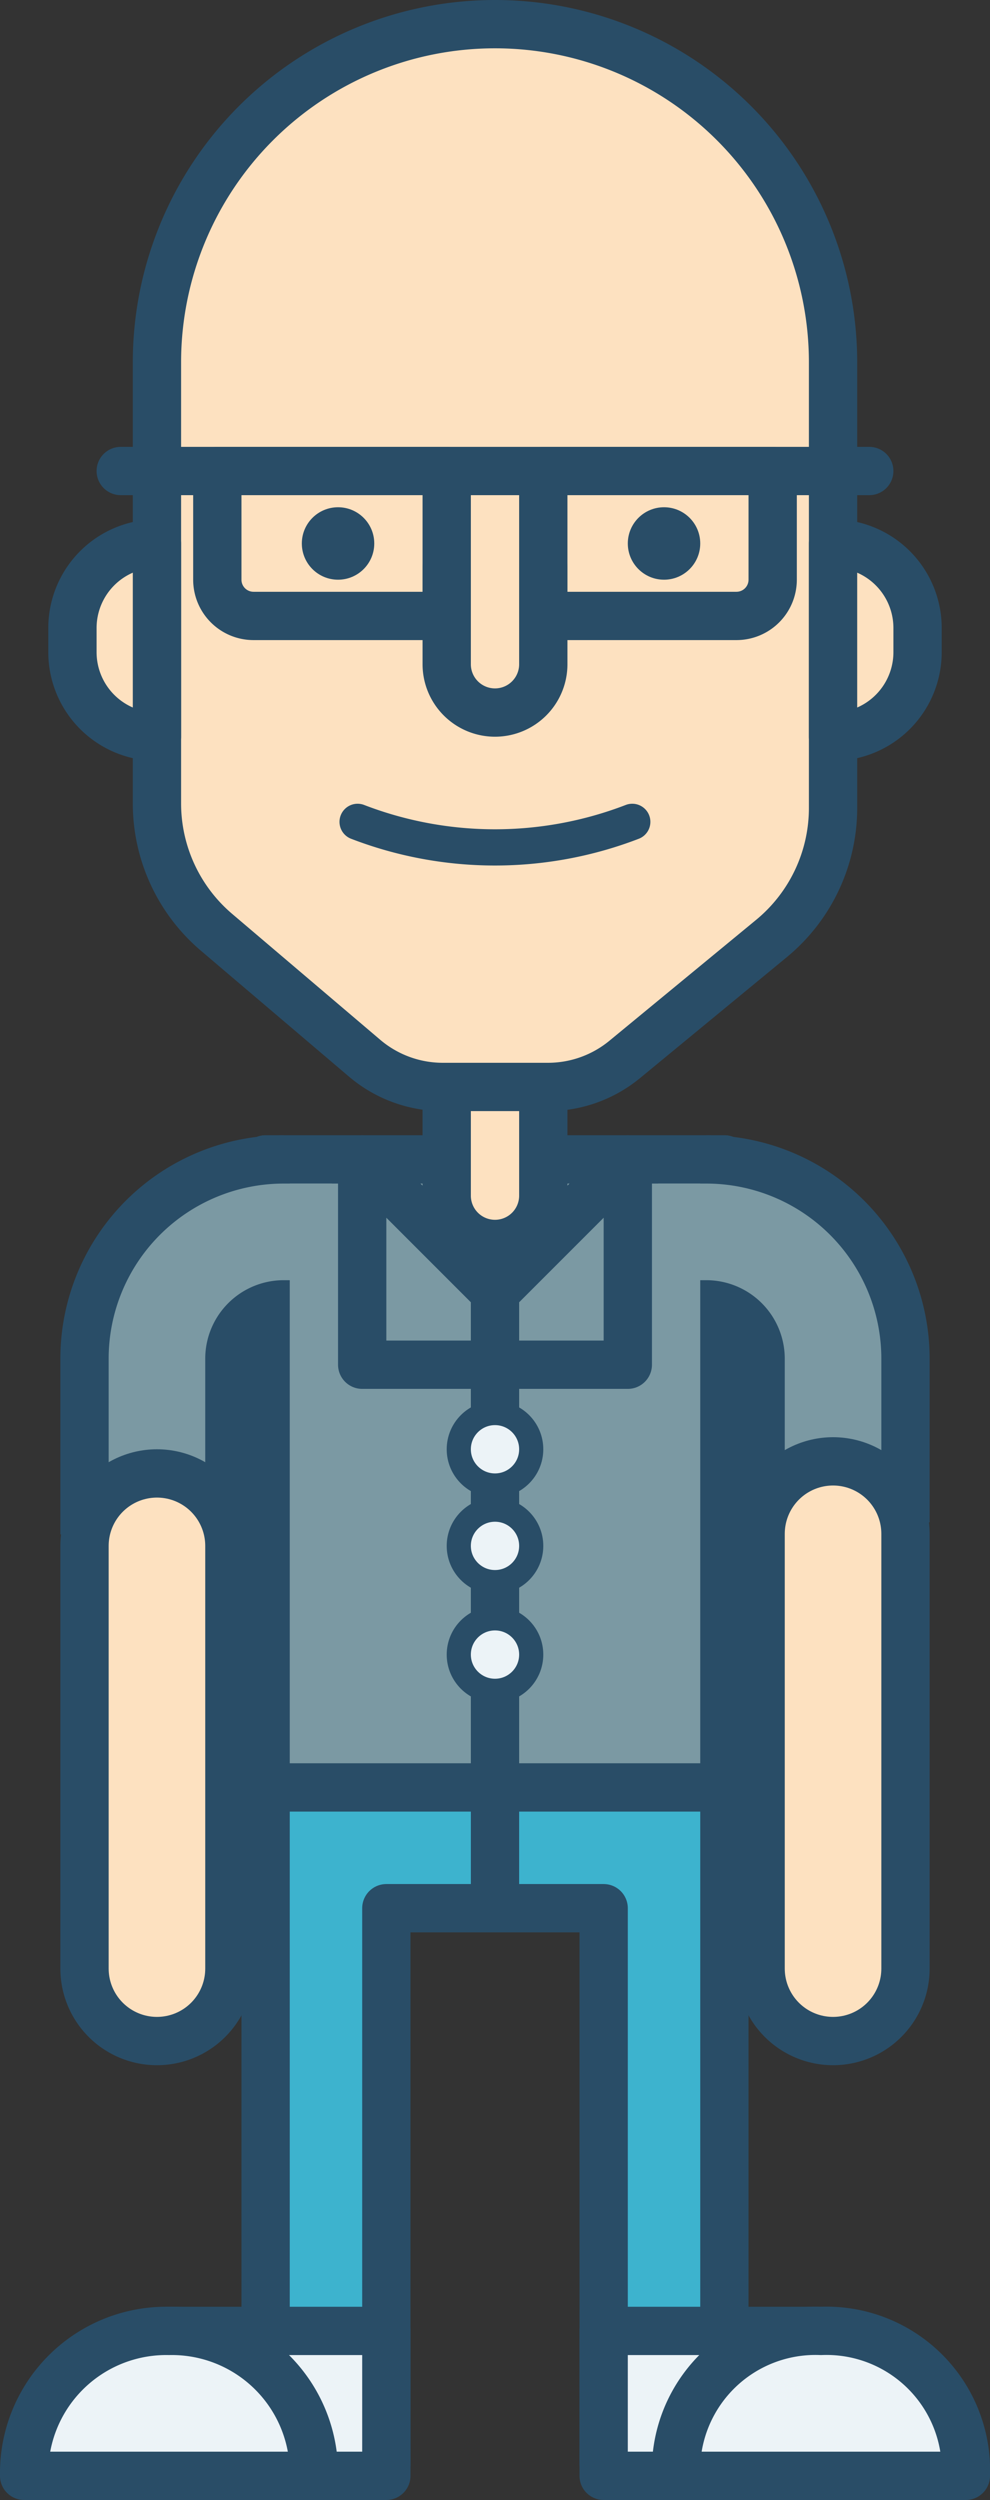 <svg id="Layer_1" data-name="Layer 1" xmlns="http://www.w3.org/2000/svg" viewBox="0 0 82 207"><rect x="0" y="0" width="82" height="207" fill="#333333" stroke="none"/><defs><style>.cls-1{fill:#3db3ce;}.cls-15,.cls-2,.cls-5,.cls-6,.cls-7,.cls-8{fill:none;}.cls-10,.cls-11,.cls-12,.cls-13,.cls-14,.cls-15,.cls-2,.cls-5,.cls-7{stroke:#294d67;}.cls-10,.cls-11,.cls-12,.cls-13,.cls-15,.cls-2,.cls-7,.cls-8{stroke-linecap:round;}.cls-10,.cls-11,.cls-12,.cls-13,.cls-15,.cls-2,.cls-5,.cls-6,.cls-7,.cls-8{stroke-linejoin:round;}.cls-10,.cls-11,.cls-13,.cls-14,.cls-2{stroke-width:4px;}.cls-11,.cls-3{fill:#7b99a3;}.cls-4{fill:#294d67;}.cls-5,.cls-7{stroke-width:16px;}.cls-6{stroke:#7b99a3;stroke-linecap:square;}.cls-6,.cls-8{stroke-width:8px;}.cls-8{stroke:#fde1c0;}.cls-10,.cls-12,.cls-9{fill:#ecf3f7;}.cls-12{stroke-width:2px;}.cls-13,.cls-14{fill:#fde1c0;}.cls-14{stroke-miterlimit:10;}.cls-15{stroke-width:3px;}</style></defs><title>petr-tichy</title><polygon class="cls-1" points="22 96 22 204 32 204 32 158 50 158 50 204 60 204 60 96 22 96"/><polygon class="cls-2" points="22 96 22 204 32 204 32 158 50 158 50 204 60 204 60 96 22 96"/><rect class="cls-3" x="22" y="96" width="38" height="52"/><path class="cls-4" d="M325,480H287a2,2,0,0,1-2-2V426a2,2,0,0,1,2-2h38a2,2,0,0,1,2,2v52A2,2,0,0,1,325,480Zm-36-4h34V428H289v48Z" transform="translate(-265 -330)"/><path class="cls-5" d="M278,457.05V442.5A10.5,10.5,0,0,1,288.5,432h0" transform="translate(-265 -330)"/><path class="cls-6" d="M278,457.05V442.5A10.5,10.5,0,0,1,288.5,432h0" transform="translate(-265 -330)"/><path class="cls-5" d="M334,456.05V442.5A10.5,10.5,0,0,0,323.5,432h0" transform="translate(-265 -330)"/><path class="cls-6" d="M334,456.05V442.5A10.5,10.5,0,0,0,323.5,432h0" transform="translate(-265 -330)"/><line class="cls-7" x1="13" y1="163" x2="13" y2="128"/><line class="cls-8" x1="13" y1="163" x2="13" y2="128"/><line class="cls-7" x1="69" y1="163" x2="69" y2="127"/><line class="cls-8" x1="69" y1="163" x2="69" y2="127"/><rect class="cls-9" x="14" y="193" width="18" height="12"/><path class="cls-4" d="M297,537H279a2,2,0,0,1-2-2V523a2,2,0,0,1,2-2h18a2,2,0,0,1,2,2v12A2,2,0,0,1,297,537Zm-16-4h14v-8H281v8Z" transform="translate(-265 -330)"/><path class="cls-10" d="M279,523a11.77,11.77,0,0,0-12,12h24A11.77,11.77,0,0,0,279,523Z" transform="translate(-265 -330)"/><rect class="cls-9" x="315" y="523" width="18" height="12" transform="translate(383 728) rotate(180)"/><path class="cls-4" d="M333,537H315a2,2,0,0,1-2-2V523a2,2,0,0,1,2-2h18a2,2,0,0,1,2,2v12A2,2,0,0,1,333,537Zm-16-4h14v-8H317v8Z" transform="translate(-265 -330)"/><path class="cls-10" d="M333,523a11.55,11.55,0,0,1,12,12H321A11.55,11.55,0,0,1,333,523Z" transform="translate(-265 -330)"/><polyline class="cls-11" points="41 148 41 107 52 96 52 113 41 113"/><polyline class="cls-2" points="41 158 41 107 30 96 30 113 41 113"/><circle class="cls-12" cx="41" cy="120" r="3"/><circle class="cls-12" cx="41" cy="128" r="3"/><circle class="cls-12" cx="41" cy="137" r="3"/><path class="cls-13" d="M37,85h8a0,0,0,0,1,0,0V99a4,4,0,0,1-4,4h0a4,4,0,0,1-4-4V85A0,0,0,0,1,37,85Z"/><path class="cls-14" d="M310.41,420h-8.73a10,10,0,0,1-6.48-2.38l-12.27-10.43A14,14,0,0,1,278,396.53V360a28,28,0,0,1,28-28h0a28,28,0,0,1,28,28v36.9a14,14,0,0,1-5.09,10.8l-12.14,10A10,10,0,0,1,310.41,420Z" transform="translate(-265 -330)"/><circle class="cls-4" cx="28" cy="45" r="3"/><circle class="cls-4" cx="55" cy="45" r="3"/><path class="cls-2" d="M302,377v8a4,4,0,0,0,4,4h0a4,4,0,0,0,4-4v-8" transform="translate(-265 -330)"/><path class="cls-15" d="M294.62,398.05a31.64,31.64,0,0,0,22.75,0" transform="translate(-265 -330)"/><path class="cls-13" d="M271,375h0a7,7,0,0,1,7,7v2a7,7,0,0,1-7,7h0a0,0,0,0,1,0,0V375a0,0,0,0,1,0,0Z" transform="translate(284 436) rotate(180)"/><path class="cls-13" d="M69,45h0a7,7,0,0,1,7,7v2a7,7,0,0,1-7,7h0a0,0,0,0,1,0,0V45A0,0,0,0,1,69,45Z"/><path class="cls-2" d="M18,39H37a0,0,0,0,1,0,0V51a0,0,0,0,1,0,0H21a3,3,0,0,1-3-3V39A0,0,0,0,1,18,39Z"/><path class="cls-2" d="M313,369h16a0,0,0,0,1,0,0v12a0,0,0,0,1,0,0H310a0,0,0,0,1,0,0v-9A3,3,0,0,1,313,369Z" transform="translate(374 420) rotate(180)"/><line class="cls-2" x1="72" y1="39" x2="10" y2="39"/></svg>